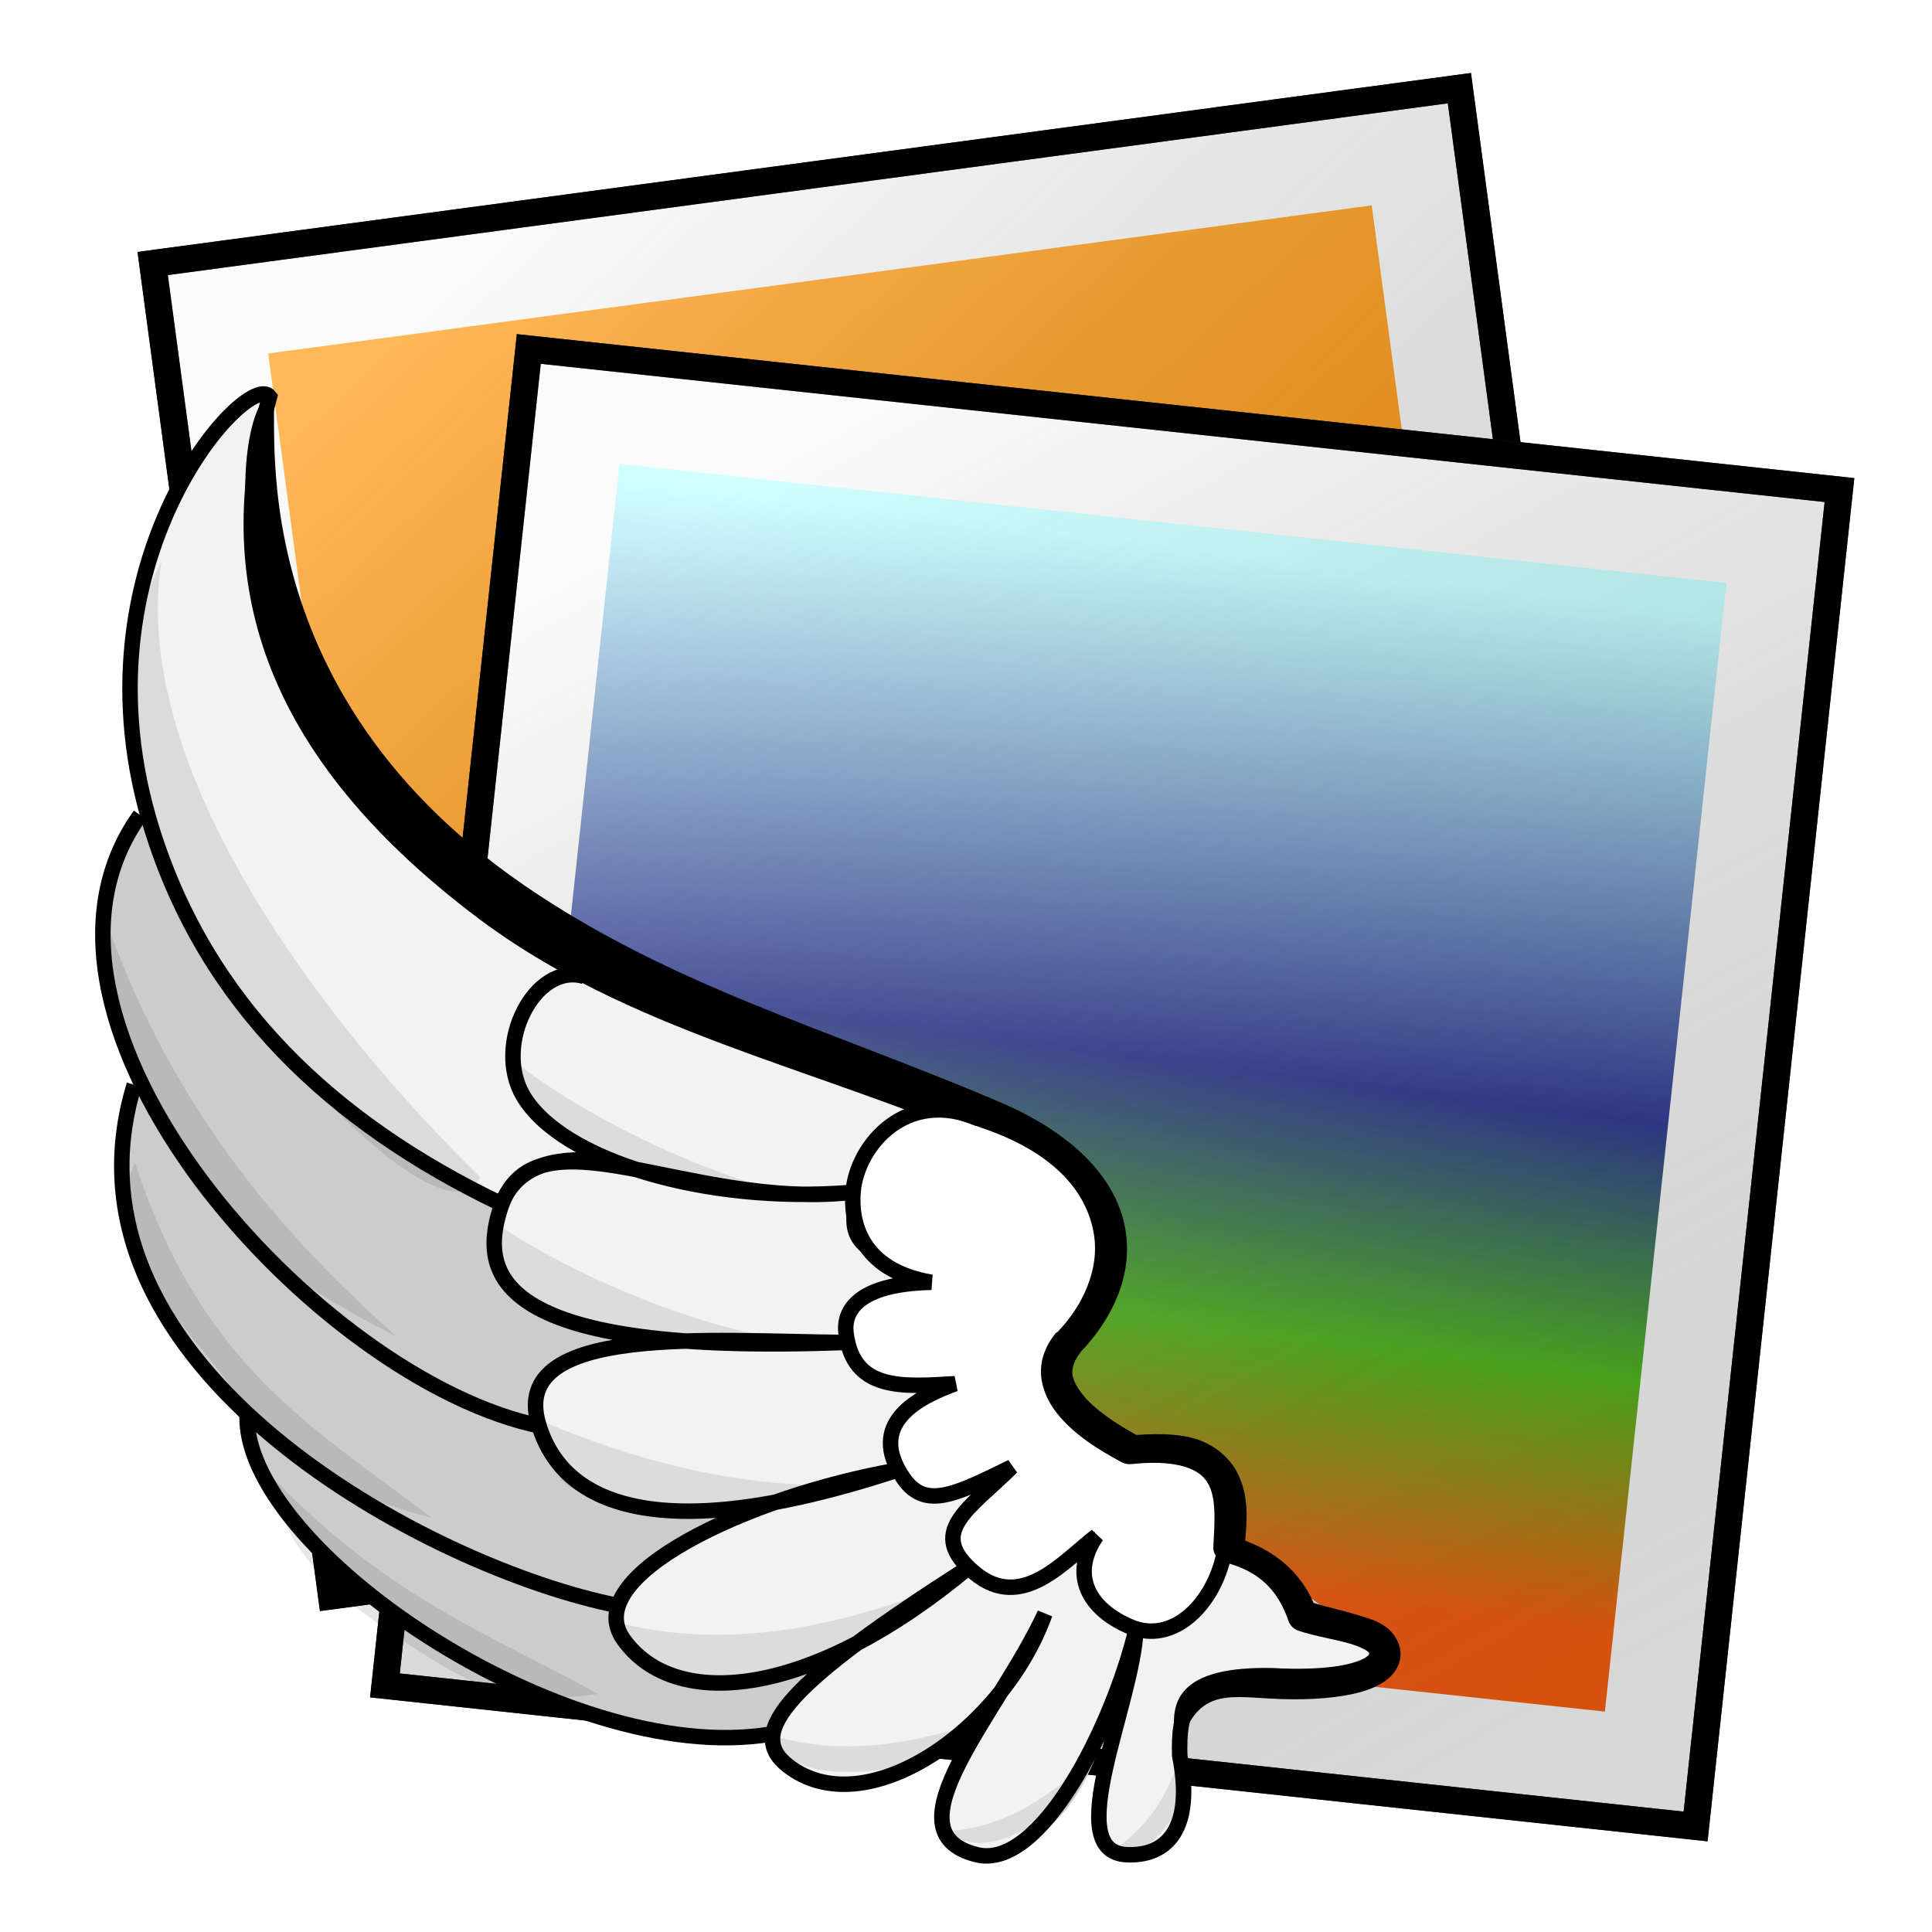 <?xml version="1.0" encoding="UTF-8" standalone="no"?>
<!-- Created with Inkscape (http://www.inkscape.org/) -->

<svg
   xmlns:osb="http://www.openswatchbook.org/uri/2009/osb"
   xmlns:dc="http://purl.org/dc/elements/1.1/"
   xmlns:cc="http://creativecommons.org/ns#"
   xmlns:rdf="http://www.w3.org/1999/02/22-rdf-syntax-ns#"
   xmlns:svg="http://www.w3.org/2000/svg"
   xmlns="http://www.w3.org/2000/svg"
   xmlns:xlink="http://www.w3.org/1999/xlink"
   xmlns:sodipodi="http://sodipodi.sourceforge.net/DTD/sodipodi-0.dtd"
   xmlns:inkscape="http://www.inkscape.org/namespaces/inkscape"
   width="512"
   height="512"
   id="svg2"
   version="1.1"
   inkscape:version="0.48.2 r9819"
   sodipodi:docname="wingphotos.svg"
   inkscape:export-filename="wingphotos32.png"
   inkscape:export-xdpi="5.625"
   inkscape:export-ydpi="5.625">
  <defs
     id="defs4">
    <linearGradient
       id="linearGradient4059">
      <stop
         style="stop-color:#f85d0f;stop-opacity:1;"
         offset="0"
         id="stop4061" />
      <stop
         id="stop4069"
         offset="0.25"
         style="stop-color:#4bb718;stop-opacity:1;" />
      <stop
         id="stop4067"
         offset="0.5"
         style="stop-color:#232e8d;stop-opacity:1;" />
      <stop
         style="stop-color:#baffff;stop-opacity:1;"
         offset="1"
         id="stop4063" />
    </linearGradient>
    <linearGradient
       id="linearGradient3196">
      <stop
         style="stop-color:#ffffff;stop-opacity:0.341;"
         offset="0"
         id="stop3198" />
      <stop
         style="stop-color:#000000;stop-opacity:0.135;"
         offset="1"
         id="stop3200" />
    </linearGradient>
    <linearGradient
       id="linearGradient3946">
      <stop
         style="stop-color:#7f5111;stop-opacity:1;"
         offset="0"
         id="stop3948" />
      <stop
         style="stop-color:#de8f1d;stop-opacity:1;"
         offset="1"
         id="stop3950" />
    </linearGradient>
    <linearGradient
       id="linearGradient3906">
      <stop
         id="stop3908"
         offset="0"
         style="stop-color:#5b3a0c;stop-opacity:1;" />
      <stop
         id="stop3910"
         offset="1"
         style="stop-color:#af7117;stop-opacity:1;" />
    </linearGradient>
    <linearGradient
       id="linearGradient3866">
      <stop
         style="stop-color:#d88b1d;stop-opacity:1;"
         offset="0"
         id="stop3868" />
      <stop
         style="stop-color:#e9ae59;stop-opacity:1;"
         offset="1"
         id="stop3870" />
    </linearGradient>
    <linearGradient
       id="linearGradient3860">
      <stop
         id="stop3862"
         offset="0"
         style="stop-color:#c37d1a;stop-opacity:1;" />
      <stop
         id="stop3864"
         offset="1"
         style="stop-color:#825411;stop-opacity:1;" />
    </linearGradient>
    <linearGradient
       id="linearGradient3784">
      <stop
         style="stop-color:#ffddb0;stop-opacity:1;"
         offset="0"
         id="stop3786" />
      <stop
         style="stop-color:#ffbb4d;stop-opacity:1;"
         offset="1"
         id="stop3788" />
    </linearGradient>
    <linearGradient
       id="linearGradient3768">
      <stop
         id="stop3991"
         offset="0"
         style="stop-color:#b6aeac;stop-opacity:0.502;" />
      <stop
         style="stop-color:#939ab9;stop-opacity:0.494;"
         offset="0.5"
         id="stop3993" />
      <stop
         style="stop-color:#97b1f1;stop-opacity:0.492;"
         offset="1"
         id="stop3772" />
    </linearGradient>
    <linearGradient
       id="linearGradient5213"
       osb:paint="solid">
      <stop
         style="stop-color:#0000ca;stop-opacity:1;"
         offset="0"
         id="stop5215" />
    </linearGradient>
    <inkscape:perspective
       sodipodi:type="inkscape:persp3d"
       inkscape:vp_x="-311.90451 : 444.24873 : 1"
       inkscape:vp_y="0 : 6119.5805 : 0"
       inkscape:vp_z="987.73517 : 447.43053 : 1"
       inkscape:persp3d-origin="418.5966 : -116.66632 : 1"
       id="perspective2985" />
    <linearGradient
       inkscape:collect="always"
       xlink:href="#linearGradient3768"
       id="linearGradient3782"
       x1="183.354"
       y1="227.875"
       x2="77.062"
       y2="52.875"
       gradientUnits="userSpaceOnUse"
       gradientTransform="matrix(1,0,0,0.949,0,11.937)" />
    <linearGradient
       inkscape:collect="always"
       xlink:href="#linearGradient3768-4"
       id="linearGradient3782-0"
       x1="183.354"
       y1="227.875"
       x2="77.062"
       y2="52.875"
       gradientUnits="userSpaceOnUse" />
    <linearGradient
       id="linearGradient3768-4">
      <stop
         style="stop-color:#875712;stop-opacity:0.758;"
         offset="0"
         id="stop3770-8" />
      <stop
         style="stop-color:#b47418;stop-opacity:0.758;"
         offset="1"
         id="stop3772-0" />
    </linearGradient>
    <linearGradient
       inkscape:collect="always"
       xlink:href="#linearGradient3784-2"
       id="linearGradient3790-4"
       x1="67.013"
       y1="23.985"
       x2="207.434"
       y2="34.923"
       gradientUnits="userSpaceOnUse" />
    <linearGradient
       id="linearGradient3784-2">
      <stop
         style="stop-color:#ffd073;stop-opacity:1;"
         offset="0"
         id="stop3786-0" />
      <stop
         style="stop-color:#ffab22;stop-opacity:1;"
         offset="1"
         id="stop3788-2" />
    </linearGradient>
    <linearGradient
       gradientTransform="matrix(1,0,0,0.857,0,196.042)"
       y2="34.923"
       x2="207.434"
       y1="23.985"
       x1="67.013"
       gradientUnits="userSpaceOnUse"
       id="linearGradient3841-4"
       xlink:href="#linearGradient3866-4"
       inkscape:collect="always" />
    <linearGradient
       id="linearGradient3866-4">
      <stop
         style="stop-color:#c37d1a;stop-opacity:1;"
         offset="0"
         id="stop3868-5" />
      <stop
         style="stop-color:#da8d1d;stop-opacity:1;"
         offset="1"
         id="stop3870-0" />
    </linearGradient>
    <linearGradient
       y2="34.923"
       x2="207.434"
       y1="23.985"
       x1="67.013"
       gradientTransform="matrix(0,1.069,-0.857,0,39.563,-38.918)"
       gradientUnits="userSpaceOnUse"
       id="linearGradient3887-9"
       xlink:href="#linearGradient3906-3"
       inkscape:collect="always" />
    <linearGradient
       id="linearGradient3906-3">
      <stop
         id="stop3908-8"
         offset="0"
         style="stop-color:#4b300a;stop-opacity:1;" />
      <stop
         id="stop3910-5"
         offset="1"
         style="stop-color:#af7117;stop-opacity:1;" />
    </linearGradient>
    <linearGradient
       inkscape:collect="always"
       xlink:href="#linearGradient3768-7"
       id="linearGradient3782-3"
       x1="183.354"
       y1="227.875"
       x2="77.062"
       y2="52.875"
       gradientUnits="userSpaceOnUse"
       gradientTransform="matrix(1,0,0,0.949,0,11.937)" />
    <linearGradient
       id="linearGradient3768-7">
      <stop
         style="stop-color:#875712;stop-opacity:0;"
         offset="0"
         id="stop3770-0" />
      <stop
         style="stop-color:#804006;stop-opacity:0.266;"
         offset="1"
         id="stop3772-2" />
    </linearGradient>
    <linearGradient
       y2="52.875"
       x2="77.062"
       y1="227.875"
       x1="183.354"
       gradientTransform="matrix(1,0,0,0.201,0,187.006)"
       gradientUnits="userSpaceOnUse"
       id="linearGradient3967"
       xlink:href="#linearGradient3768-7"
       inkscape:collect="always" />
    <filter
       inkscape:collect="always"
       id="filter4061-6"
       x="-0.103"
       width="1.206"
       y="-0.235"
       height="1.47"
       color-interpolation-filters="sRGB">
      <feGaussianBlur
         inkscape:collect="always"
         stdDeviation="1.286"
         id="feGaussianBlur4063-3" />
    </filter>
    <filter
       inkscape:collect="always"
       id="filter4057-6"
       x="-0.103"
       width="1.205"
       y="-0.12"
       height="1.24"
       color-interpolation-filters="sRGB">
      <feGaussianBlur
         inkscape:collect="always"
         stdDeviation="1.286"
         id="feGaussianBlur4059-1" />
    </filter>
    <filter
       inkscape:collect="always"
       id="filter4053-6"
       x="-0.119"
       width="1.238"
       y="-0.122"
       height="1.244"
       color-interpolation-filters="sRGB">
      <feGaussianBlur
         inkscape:collect="always"
         stdDeviation="1.286"
         id="feGaussianBlur4055-2" />
    </filter>
    <filter
       inkscape:collect="always"
       id="filter3928-3"
       color-interpolation-filters="sRGB">
      <feGaussianBlur
         inkscape:collect="always"
         stdDeviation="1.099"
         id="feGaussianBlur3930-9" />
    </filter>
    <filter
       inkscape:collect="always"
       id="filter4109-7"
       x="-0.128"
       width="1.256"
       y="-0.096"
       height="1.192"
       color-interpolation-filters="sRGB">
      <feGaussianBlur
         inkscape:collect="always"
         stdDeviation="0.85"
         id="feGaussianBlur4111-0" />
    </filter>
    <filter
       color-interpolation-filters="sRGB"
       inkscape:collect="always"
       id="filter4162-1-2"
       x="-0.243"
       width="1.486"
       y="-0.14"
       height="1.279">
      <feGaussianBlur
         inkscape:collect="always"
         stdDeviation="1.353"
         id="feGaussianBlur4164-9-0" />
    </filter>
    <filter
       color-interpolation-filters="sRGB"
       inkscape:collect="always"
       id="filter4190-7-0"
       x="-0.142"
       width="1.284"
       y="-0.104"
       height="1.208">
      <feGaussianBlur
         inkscape:collect="always"
         stdDeviation="0.722"
         id="feGaussianBlur4192-9-0" />
    </filter>
    <filter
       color-interpolation-filters="sRGB"
       inkscape:collect="always"
       id="filter4190-5-5-4"
       x="-0.142"
       width="1.284"
       y="-0.104"
       height="1.208">
      <feGaussianBlur
         inkscape:collect="always"
         stdDeviation="0.722"
         id="feGaussianBlur4192-1-4-9" />
    </filter>
    <filter
       color-interpolation-filters="sRGB"
       inkscape:collect="always"
       id="filter4190-5-1-3-0"
       x="-0.142"
       width="1.284"
       y="-0.104"
       height="1.208">
      <feGaussianBlur
         inkscape:collect="always"
         stdDeviation="0.722"
         id="feGaussianBlur4192-1-1-1-2" />
    </filter>
    <filter
       color-interpolation-filters="sRGB"
       inkscape:collect="always"
       id="filter4252-9-9"
       x="-0.127"
       width="1.254"
       y="-0.308"
       height="1.617">
      <feGaussianBlur
         inkscape:collect="always"
         stdDeviation="0.526"
         id="feGaussianBlur4254-3-7" />
    </filter>
    <filter
       inkscape:collect="always"
       id="filter4495-3"
       x="-0.155"
       width="1.311"
       y="-0.438"
       height="1.877"
       color-interpolation-filters="sRGB">
      <feGaussianBlur
         inkscape:collect="always"
         stdDeviation="0.659"
         id="feGaussianBlur4497-5" />
    </filter>
    <filter
       color-interpolation-filters="sRGB"
       inkscape:collect="always"
       id="filter4252-2-1-4-4"
       x="-0.127"
       width="1.254"
       y="-0.308"
       height="1.617">
      <feGaussianBlur
         inkscape:collect="always"
         stdDeviation="0.526"
         id="feGaussianBlur4254-7-4-2-9" />
    </filter>
    <filter
       color-interpolation-filters="sRGB"
       inkscape:collect="always"
       id="filter4252-2-3-3-7"
       x="-0.127"
       width="1.254"
       y="-0.308"
       height="1.617">
      <feGaussianBlur
         inkscape:collect="always"
         stdDeviation="0.526"
         id="feGaussianBlur4254-7-2-87-5" />
    </filter>
    <filter
       color-interpolation-filters="sRGB"
       inkscape:collect="always"
       id="filter4252-2-3-6-1-0"
       x="-0.127"
       width="1.254"
       y="-0.308"
       height="1.617">
      <feGaussianBlur
         inkscape:collect="always"
         stdDeviation="0.526"
         id="feGaussianBlur4254-7-2-8-1-0" />
    </filter>
    <filter
       color-interpolation-filters="sRGB"
       inkscape:collect="always"
       id="filter4252-2-3-7-3-0"
       x="-0.127"
       width="1.254"
       y="-0.308"
       height="1.617">
      <feGaussianBlur
         inkscape:collect="always"
         stdDeviation="0.526"
         id="feGaussianBlur4254-7-2-6-4-6" />
    </filter>
    <filter
       color-interpolation-filters="sRGB"
       inkscape:collect="always"
       id="filter4252-2-3-7-8-2-3"
       x="-0.127"
       width="1.254"
       y="-0.308"
       height="1.617">
      <feGaussianBlur
         inkscape:collect="always"
         stdDeviation="0.526"
         id="feGaussianBlur4254-7-2-6-9-3-6" />
    </filter>
    <linearGradient
       id="linearGradient3768-7-7">
      <stop
         style="stop-color:#875712;stop-opacity:0;"
         offset="0"
         id="stop3770-0-4" />
      <stop
         style="stop-color:#804006;stop-opacity:0.266;"
         offset="1"
         id="stop3772-2-0" />
    </linearGradient>
    <linearGradient
       inkscape:collect="always"
       xlink:href="#linearGradient3768-48"
       id="linearGradient3997-9"
       gradientUnits="userSpaceOnUse"
       gradientTransform="matrix(2.174,0,0,2.063,-25.139,-15.955)"
       x1="183.354"
       y1="227.875"
       x2="77.062"
       y2="52.875" />
    <linearGradient
       id="linearGradient3768-48">
      <stop
         id="stop3991-8"
         offset="0"
         style="stop-color:#b6aeac;stop-opacity:0.502;" />
      <stop
         style="stop-color:#939ab9;stop-opacity:0.494;"
         offset="0.5"
         id="stop3993-2" />
      <stop
         style="stop-color:#97b1f1;stop-opacity:0.492;"
         offset="1"
         id="stop3772-4" />
    </linearGradient>
    <linearGradient
       inkscape:collect="always"
       xlink:href="#linearGradient3784-5"
       id="linearGradient3790-5"
       x1="67.013"
       y1="23.985"
       x2="207.434"
       y2="34.923"
       gradientUnits="userSpaceOnUse"
       gradientTransform="matrix(2.184,0,0,3.731,-26.363,-87.117)" />
    <linearGradient
       id="linearGradient3784-5">
      <stop
         style="stop-color:#ffddb0;stop-opacity:1;"
         offset="0"
         id="stop3786-1" />
      <stop
         style="stop-color:#ffbb4d;stop-opacity:1;"
         offset="1"
         id="stop3788-7" />
    </linearGradient>
    <linearGradient
       gradientTransform="matrix(1.534,0,0,1.655,58.379,-51.334)"
       y2="52.875"
       x2="77.062"
       y1="227.875"
       x1="183.354"
       gradientUnits="userSpaceOnUse"
       id="linearGradient3807-1"
       xlink:href="#linearGradient3860-1"
       inkscape:collect="always" />
    <linearGradient
       id="linearGradient3860-1">
      <stop
         id="stop3862-5"
         offset="0"
         style="stop-color:#c37d1a;stop-opacity:1;" />
      <stop
         id="stop3864-2"
         offset="1"
         style="stop-color:#825411;stop-opacity:1;" />
    </linearGradient>
    <linearGradient
       gradientTransform="matrix(2.174,0,0,1.864,-25.139,384.353)"
       y2="34.923"
       x2="207.434"
       y1="23.985"
       x1="67.013"
       gradientUnits="userSpaceOnUse"
       id="linearGradient3841-7"
       xlink:href="#linearGradient3866-6"
       inkscape:collect="always" />
    <linearGradient
       id="linearGradient3866-6">
      <stop
         style="stop-color:#d88b1d;stop-opacity:1;"
         offset="0"
         id="stop3868-1" />
      <stop
         style="stop-color:#e9ae59;stop-opacity:1;"
         offset="1"
         id="stop3870-4" />
    </linearGradient>
    <linearGradient
       y2="34.923"
       x2="207.434"
       y1="23.985"
       x1="67.013"
       gradientTransform="matrix(0,2.325,-1.864,0,60.884,-126.532)"
       gradientUnits="userSpaceOnUse"
       id="linearGradient3887-2"
       xlink:href="#linearGradient3906-32"
       inkscape:collect="always" />
    <linearGradient
       id="linearGradient3906-32">
      <stop
         id="stop3908-2"
         offset="0"
         style="stop-color:#5b3a0c;stop-opacity:1;" />
      <stop
         id="stop3910-1"
         offset="1"
         style="stop-color:#af7117;stop-opacity:1;" />
    </linearGradient>
    <linearGradient
       y2="34.923"
       x2="207.434"
       y1="23.985"
       x1="67.013"
       gradientTransform="matrix(0,2.325,1.864,0,448.226,-382.532)"
       gradientUnits="userSpaceOnUse"
       id="linearGradient3927-6"
       xlink:href="#linearGradient3946-8"
       inkscape:collect="always" />
    <linearGradient
       id="linearGradient3946-8">
      <stop
         style="stop-color:#7f5111;stop-opacity:1;"
         offset="0"
         id="stop3948-5" />
      <stop
         style="stop-color:#de8f1d;stop-opacity:1;"
         offset="1"
         id="stop3950-7" />
    </linearGradient>
    <linearGradient
       y2="34.923"
       x2="207.434"
       y1="23.985"
       x1="67.013"
       gradientTransform="matrix(0,2.325,1.864,0,448.226,-126.532)"
       gradientUnits="userSpaceOnUse"
       id="linearGradient3201"
       xlink:href="#linearGradient3946-8"
       inkscape:collect="always" />
    <linearGradient
       inkscape:collect="always"
       xlink:href="#linearGradient3196"
       id="linearGradient3202"
       x1="148.75"
       y1="-189"
       x2="418.75"
       y2="194.75"
       gradientUnits="userSpaceOnUse"
       gradientTransform="matrix(0.853,0,0,0.853,18.994,-2.835)" />
    <linearGradient
       inkscape:collect="always"
       xlink:href="#linearGradient3196-1"
       id="linearGradient3202-4"
       x1="148.75"
       y1="-189"
       x2="418.75"
       y2="194.75"
       gradientUnits="userSpaceOnUse" />
    <linearGradient
       id="linearGradient3196-1">
      <stop
         style="stop-color:#ffffff;stop-opacity:0.341;"
         offset="0"
         id="stop3198-6" />
      <stop
         style="stop-color:#000000;stop-opacity:0.135;"
         offset="1"
         id="stop3200-1" />
    </linearGradient>
    <filter
       inkscape:collect="always"
       id="filter4010"
       x="-0.102"
       width="1.205"
       y="-0.1"
       height="1.201">
      <feGaussianBlur
         inkscape:collect="always"
         stdDeviation="17.488"
         id="feGaussianBlur4012" />
    </filter>
    <linearGradient
       inkscape:collect="always"
       xlink:href="#linearGradient3196-8"
       id="linearGradient3202-3"
       x1="148.75"
       y1="-189"
       x2="418.75"
       y2="194.75"
       gradientUnits="userSpaceOnUse"
       gradientTransform="matrix(0.853,0,0,0.853,75.982,-1.31)" />
    <linearGradient
       id="linearGradient3196-8">
      <stop
         style="stop-color:#ffffff;stop-opacity:0.341;"
         offset="0"
         id="stop3198-5" />
      <stop
         style="stop-color:#000000;stop-opacity:0.135;"
         offset="1"
         id="stop3200-8" />
    </linearGradient>
    <filter
       color-interpolation-filters="sRGB"
       inkscape:collect="always"
       id="filter4010-9"
       x="-0.102"
       width="1.205"
       y="-0.1"
       height="1.201">
      <feGaussianBlur
         inkscape:collect="always"
         stdDeviation="17.488"
         id="feGaussianBlur4012-6" />
    </filter>
    <linearGradient
       inkscape:collect="always"
       xlink:href="#linearGradient4059"
       id="linearGradient4065"
       x1="401.708"
       y1="129.316"
       x2="407.536"
       y2="-141.378"
       gradientUnits="userSpaceOnUse" />
    <linearGradient
       inkscape:collect="always"
       xlink:href="#linearGradient3196-8-5"
       id="linearGradient3202-3-3"
       x1="148.75"
       y1="-189"
       x2="418.75"
       y2="194.75"
       gradientUnits="userSpaceOnUse"
       gradientTransform="matrix(0.853,0,0,0.853,106.937,250.108)" />
    <linearGradient
       id="linearGradient3196-8-5">
      <stop
         style="stop-color:#ffffff;stop-opacity:0.341;"
         offset="0"
         id="stop3198-5-9" />
      <stop
         style="stop-color:#000000;stop-opacity:0.135;"
         offset="1"
         id="stop3200-8-0" />
    </linearGradient>
    <linearGradient
       gradientTransform="translate(30.954,251.418)"
       inkscape:collect="always"
       xlink:href="#linearGradient4059-3"
       id="linearGradient4065-1"
       x1="400.693"
       y1="36.974"
       x2="407.536"
       y2="-141.378"
       gradientUnits="userSpaceOnUse" />
    <linearGradient
       id="linearGradient4059-3">
      <stop
         style="stop-color:#f85d0f;stop-opacity:1;"
         offset="0"
         id="stop4061-6" />
      <stop
         id="stop4069-9"
         offset="0.25"
         style="stop-color:#4bb718;stop-opacity:1;" />
      <stop
         id="stop4067-0"
         offset="0.5"
         style="stop-color:#232e8d;stop-opacity:1;" />
      <stop
         style="stop-color:#baffff;stop-opacity:1;"
         offset="1"
         id="stop4063-4" />
    </linearGradient>
    <filter
       color-interpolation-filters="sRGB"
       inkscape:collect="always"
       id="filter4010-9-0"
       x="-0.102"
       width="1.205"
       y="-0.1"
       height="1.201">
      <feGaussianBlur
         inkscape:collect="always"
         stdDeviation="17.488"
         id="feGaussianBlur4012-6-2" />
    </filter>
    <linearGradient
       inkscape:collect="always"
       xlink:href="#linearGradient3196-19"
       id="linearGradient3202-44"
       x1="148.75"
       y1="-189"
       x2="418.75"
       y2="194.75"
       gradientUnits="userSpaceOnUse"
       gradientTransform="matrix(0.853,0,0,0.853,-10.755,248.729)" />
    <linearGradient
       id="linearGradient3196-19">
      <stop
         style="stop-color:#ffffff;stop-opacity:0.341;"
         offset="0"
         id="stop3198-0" />
      <stop
         style="stop-color:#000000;stop-opacity:0.135;"
         offset="1"
         id="stop3200-2" />
    </linearGradient>
    <filter
       color-interpolation-filters="sRGB"
       inkscape:collect="always"
       id="filter4010-1"
       x="-0.102"
       width="1.205"
       y="-0.1"
       height="1.201">
      <feGaussianBlur
         inkscape:collect="always"
         stdDeviation="17.488"
         id="feGaussianBlur4012-5" />
    </filter>
    <filter
       color-interpolation-filters="sRGB"
       inkscape:collect="always"
       id="filter3964-9-3"
       x="-0.202"
       width="1.404"
       y="-0.167"
       height="1.334">
      <feGaussianBlur
         inkscape:collect="always"
         stdDeviation="11.603"
         id="feGaussianBlur3966-4-6" />
    </filter>
    <filter
       color-interpolation-filters="sRGB"
       inkscape:collect="always"
       id="filter3964-6"
       x="-0.202"
       width="1.404"
       y="-0.167"
       height="1.334">
      <feGaussianBlur
         inkscape:collect="always"
         stdDeviation="11.603"
         id="feGaussianBlur3966-5" />
    </filter>
    <filter
       color-interpolation-filters="sRGB"
       inkscape:collect="always"
       id="filter3950-4"
       x="-0.157"
       width="1.314"
       y="-0.146"
       height="1.292">
      <feGaussianBlur
         inkscape:collect="always"
         stdDeviation="15.513"
         id="feGaussianBlur3952-2" />
    </filter>
  </defs>
  <sodipodi:namedview
     id="base"
     pagecolor="#ffffff"
     bordercolor="#666666"
     borderopacity="1.0"
     inkscape:pageopacity="0.0"
     inkscape:pageshadow="2"
     inkscape:zoom="0.56568543"
     inkscape:cx="-210.63237"
     inkscape:cy="185.19818"
     inkscape:document-units="px"
     inkscape:current-layer="layer4"
     showgrid="false"
     inkscape:window-width="1920"
     inkscape:window-height="1028"
     inkscape:window-x="-8"
     inkscape:window-y="-8"
     inkscape:window-maximized="1"
     showguides="true"
     inkscape:guide-bbox="true"
     inkscape:snap-global="false" />
  <g
     inkscape:groupmode="layer"
     id="layer2"
     inkscape:label="cube"
     transform="translate(0,256)"
     style="display:inline"
     sodipodi:insensitive="true">
    <rect
       style="fill:#000000;fill-opacity:1;stroke:none;display:inline;filter:url(#filter4010)"
       id="rect2996-4-2"
       width="409.606"
       height="417.656"
       x="53.779"
       y="-206.672"
       transform="matrix(0.846,-0.113,0.113,0.846,18.449,-5.335)" />
    <rect
       style="fill:#f9f9f9;fill-opacity:1;stroke:#402900;stroke-width:7.147;stroke-linecap:round;stroke-linejoin:miter;stroke-miterlimit:4;stroke-opacity:1;stroke-dasharray:none"
       id="rect2996"
       width="349.437"
       height="356.304"
       x="64.873"
       y="-179.148"
       transform="matrix(0.991,-0.133,0.133,0.991,0,0)" />
    <rect
       style="fill:#ff9301;fill-opacity:1;stroke:none;display:inline"
       id="rect2996-5"
       width="295.097"
       height="300.896"
       x="92.044"
       y="-151.444"
       transform="matrix(0.991,-0.133,0.133,0.991,0,0)" />
    <rect
       style="fill:url(#linearGradient3202);fill-opacity:1;stroke:#000000;stroke-width:7.147;stroke-linecap:round;stroke-linejoin:miter;stroke-miterlimit:4;stroke-opacity:1;stroke-dasharray:none;display:inline"
       id="rect2996-4"
       width="349.437"
       height="356.304"
       x="64.873"
       y="-179.148"
       transform="matrix(0.991,-0.133,0.133,0.991,0,0)" />
    <rect
       style="fill:#000000;fill-opacity:1;stroke:none;display:inline;filter:url(#filter4010-9)"
       id="rect2996-4-2-0"
       width="409.606"
       height="417.656"
       x="53.779"
       y="-206.672"
       transform="matrix(0.848,0.091,-0.091,0.848,75.689,6.801)" />
    <rect
       style="fill:#f9f9f9;fill-opacity:1;stroke:#402900;stroke-width:7.147;stroke-linecap:round;stroke-linejoin:miter;stroke-miterlimit:4;stroke-opacity:1;stroke-dasharray:none;display:inline"
       id="rect2996-42"
       width="349.437"
       height="356.304"
       x="121.862"
       y="-177.623"
       transform="matrix(0.994,0.107,-0.107,0.994,0,0)" />
    <rect
       style="fill:url(#linearGradient4065);fill-opacity:1;stroke:none;display:inline"
       id="rect2996-5-3"
       width="295.097"
       height="300.896"
       x="149.032"
       y="-149.919"
       transform="matrix(0.994,0.107,-0.107,0.994,0,0)" />
    <rect
       style="fill:url(#linearGradient3202-3);fill-opacity:1;stroke:#000000;stroke-width:7.147;stroke-linecap:round;stroke-linejoin:miter;stroke-miterlimit:4;stroke-opacity:1;stroke-dasharray:none;display:inline"
       id="rect2996-4-3"
       width="349.437"
       height="356.304"
       x="121.862"
       y="-177.623"
       transform="matrix(0.994,0.107,-0.107,0.994,0,0)" />
  </g>
  <g
     inkscape:groupmode="layer"
     id="layer3"
     inkscape:label="wing"
     style="display:inline"
     sodipodi:insensitive="true">
    <path
       style="fill:#000000;stroke:none;display:inline;filter:url(#filter4061-6)"
       d="m 12.084,44.003 c -0.344,5.522 13.181,14.249 21.709,12.834 l 8.192,-4.504 -5.922,-4.508 -6.364,-3.977 -17.413,0.53"
       id="path3823-9"
       inkscape:connector-curvature="0"
       sodipodi:nodetypes="cc"
       transform="matrix(6.412,0,0,6.412,-12.529,95.129)" />
    <path
       style="fill:#000000;stroke:none;display:inline;filter:url(#filter4057-6)"
       d="M 27.506,51.524 C 19.848,50.025 3.931,41.691 7.503,30.001 l 11.501,-4.185 12.728,9.988 5.303,12.993 z"
       id="path3825-4"
       inkscape:connector-curvature="0"
       sodipodi:nodetypes="cc"
       transform="matrix(6.412,0,0,6.412,-12.529,95.129)" />
    <path
       style="fill:#000000;stroke:none;display:inline;filter:url(#filter4053-6)"
       d="M 7.747,18.851 C 1.633,27.328 15.067,42.256 24.344,44.116 L 32.173,40.312 21.744,28.114 z"
       id="path3827-8"
       inkscape:connector-curvature="0"
       sodipodi:nodetypes="cc"
       transform="matrix(6.412,0,0,6.412,-12.529,95.129)" />
    <path
       style="fill:#cccccc;stroke:none;display:inline"
       d="m 70.215,104.241 c -12.737,86.234 57.089,144.948 180.224,185.891 39.074,16.073 49.993,37.691 34.005,64.609 -3.883,9.549 -11.812,19.435 19.269,26.07 l 23.803,28.337 40.805,29.471 -53.274,13.602 c 0.359,28 -4.232,38.322 -11.335,39.672 -26.273,5 -5.961,-34.923 -5.667,-55.541 -5.488,31.176 -15.015,54.986 -38.538,53.274 -24.164,-3.726 3.43,-35.43 15.869,-58.941 -20.025,38.074 -40.05,44.082 -60.075,39.672 -7.003,-2.564 -12.613,-5.685 -9.068,-12.468 -38.192,7.266 -66.882,-8.929 -84.993,-18.374 C 79.173,417.578 65.966,387.755 65.398,375.993 47.446,348.641 22.456,326.314 35.077,286.732 c -3.176,-25.302 -16.122,-54.002 3.4,-71.409 -4.103,-32.592 -3.344,-52.581 -0.009,-65.891 6.455,-25.764 18.554,-41.332 31.747,-45.19 z"
       id="path3854"
       inkscape:connector-curvature="0"
       sodipodi:nodetypes="cccccccccccccscccsc" />
    <path
       style="fill:none;stroke:#000000;stroke-width:4.098;stroke-linecap:butt;stroke-linejoin:miter;stroke-miterlimit:4;stroke-opacity:1;stroke-dasharray:none;display:inline"
       d="M 204.149,459.563 C 149.472,468.635 63.316,409.846 65.522,374.438"
       id="path3823"
       inkscape:connector-curvature="0"
       sodipodi:nodetypes="cc" />
    <path
       style="fill:none;stroke:#000000;stroke-width:4.098;stroke-linecap:butt;stroke-linejoin:miter;stroke-miterlimit:4;stroke-opacity:1;stroke-dasharray:none;display:inline"
       d="M 163.84,425.5 C 114.738,415.885 12.676,362.447 35.577,287.497"
       id="path3825"
       inkscape:connector-curvature="0"
       sodipodi:nodetypes="cc" />
    <path
       style="fill:none;stroke:#000000;stroke-width:4.098;stroke-linecap:butt;stroke-linejoin:miter;stroke-miterlimit:4;stroke-opacity:1;stroke-dasharray:none;display:inline"
       d="M 37.142,216.003 C -2.059,270.355 84.078,366.075 143.561,377.997"
       id="path3827"
       inkscape:connector-curvature="0"
       sodipodi:nodetypes="cc" />
    <path
       style="fill:#000000;stroke:none;display:inline;filter:url(#filter3928-3)"
       d="m 26.098,25.519 c -2.031,-0.601 -3.774,2.805 -2.522,4.932 1.583,2.689 7.552,4.469 13.509,3.999 -6.759,0.709 -13.106,-3.695 -14.472,0.724 -0.846,2.739 -0.081,6.012 14.22,5.473 -5.475,-0.044 -13.804,-0.789 -12.634,3.331 0.611,2.152 3.039,5.807 14.807,1.955 -6.194,1.094 -13.135,4.393 -11.281,6.989 2.157,3.02 7.844,2.368 14.235,-2.957 -7.376,4.721 -9.236,6.779 -7.442,8.175 3.193,2.485 8.914,-1.465 10.622,-6.28 -1.906,4.118 -6.617,9.017 -2.823,9.957 2.646,0.656 5.524,-4.889 6.495,-8.879 -0.14,3.068 -3.018,8.745 -0.302,8.879 1.693,0.083 2.792,-1.101 2.201,-4.097 -0.046,-1.766 0.163,-3.191 3.789,-2.976 2.348,0.139 4.706,-0.172 4.692,-1.253 -0.012,-0.959 -2.078,-1.094 -3.356,-1.525 -0.52,-1.516 -1.57,-2.433 -3.083,-2.828 -0.375,-2.21 -1.493,-3.32 -4.106,-4.072 -2.777,-0.8 -4.382,-2.505 -2.524,-4.419 2.296,-2.365 2.825,-5.977 -3.586,-8.706 C 35.555,28.971 27.956,27.397 21.952,22.891 12.406,15.727 11.209,8.432 13.093,1.556 12.223,0.405 4.77,8.393 8.245,19.476 10.493,26.644 15.623,31.536 22.678,34.923 23.363,33.306 24.874,33.016 26.562,33.125"
       id="path3817-0"
       inkscape:connector-curvature="0"
       sodipodi:nodetypes="cscscscccscscscscscscsccscc"
       transform="matrix(6.412,0,0,6.412,-12.529,95.129)" />
    <path
       style="fill:#f2f2f2;stroke:#000000;stroke-width:4.098;stroke-linecap:butt;stroke-linejoin:miter;stroke-miterlimit:4;stroke-opacity:1;stroke-dasharray:none;display:inline"
       d="m 154.807,258.758 c -13.026,-3.856 -24.199,17.983 -16.169,31.626 10.148,17.241 48.425,28.656 86.62,25.644 -43.336,4.545 -84.038,-23.692 -92.791,4.642 -5.425,17.559 -0.518,38.55 91.18,35.095 -35.104,-0.283 -88.513,-5.06 -81.011,21.359 3.919,13.801 19.486,37.237 94.941,12.538 -39.714,7.015 -84.219,28.167 -72.33,44.815 13.83,19.365 50.293,15.183 91.273,-18.959 -47.297,30.273 -59.22,43.466 -47.72,52.415 20.473,15.932 57.156,-9.394 68.111,-40.269 -12.22,26.402 -42.428,57.819 -18.103,63.845 16.969,4.203 35.988,-33.902 42.215,-59.483 -0.896,19.675 -19.918,58.623 -2.5,59.481 10.857,0.535 17.9,-7.059 14.112,-26.272 -0.298,-11.321 1.044,-20.46 24.294,-19.084 15.055,0.891 30.173,-1.106 30.086,-8.036 -0.078,-6.148 -13.322,-7.014 -21.516,-9.778 -3.334,-9.72 -10.068,-15.599 -19.767,-18.13 -2.404,-14.171 -9.573,-21.287 -26.327,-26.112 -17.804,-5.127 -28.096,-16.062 -16.185,-28.333 C 297.941,340.595 301.331,317.435 260.223,299.942 215.449,280.889 166.723,270.798 128.228,241.907 67.017,195.968 59.342,149.193 71.422,105.106 65.843,97.727 18.055,148.944 40.34,220.01 c 14.412,45.958 47.307,77.324 92.541,99.043 4.392,-10.369 14.079,-12.23 24.907,-11.528"
       id="path3817"
       inkscape:connector-curvature="0"
       sodipodi:nodetypes="cscscscccscscscscscscsccscc" />
    <path
       style="fill:#000000;stroke:none;display:inline;filter:url(#filter4109-7)"
       d="M 46.875,34.25 C 42.947,33.367 44.07,31.542 42.594,31.312 38.881,30.847 37.753,32.752 37,35 c -0.499,2.286 1.841,2.414 3.25,3.25 -4.322,0.437 -3.167,1.685 -3.25,2.75 0.598,1.533 2.336,1.569 4.25,1.375 -1.625,0.854 -3.298,1.684 -2,4 1.623,0.933 2.995,0.188 4.375,-0.5 -2.17,1.603 -2.988,3.063 -1.25,4.25 2.246,1.378 3.475,-0.126 4.75,-1.5 -0.276,1.522 -0.546,3.042 1.375,3.75 2.786,0.669 3.632,-1.223 4.375,-3.25 L 51.75,45.75 47.625,44.375 45.375,42 47.75,37.625 z"
       id="path4084-8"
       inkscape:connector-curvature="0"
       sodipodi:nodetypes="ccccccccccccccccc"
       transform="matrix(6.412,0,0,6.412,-12.529,95.129)" />
    <path
       style="fill:#ffffff;stroke:#000000;stroke-width:0.641;stroke-linecap:butt;stroke-linejoin:miter;stroke-miterlimit:4;stroke-opacity:1;stroke-dasharray:none;display:inline"
       d="m 288.031,314.738 c -15.921,-14.309 -17.083,-18.203 -27.451,-18.835 -23.809,-2.984 -29.62,5.972 -34.45,20.385 -3.199,14.657 10.388,18.738 19.422,24.098 -27.714,2.801 -20.309,10.805 -20.839,17.633 3.832,9.831 14.979,10.062 27.251,8.816 -10.42,5.476 -21.148,10.799 -12.824,25.648 10.408,5.98 19.203,1.208 28.052,-3.206 -13.914,10.28 -19.159,19.637 -8.015,27.251 14.402,8.836 22.283,-0.807 30.457,-9.618 -1.768,9.758 -3.5,19.503 8.816,24.045 17.865,4.292 23.287,-7.84 28.052,-20.839 l -7.213,-21.64 -26.449,-8.816 -14.427,-15.228 15.228,-28.052 z"
       id="path4084"
       inkscape:connector-curvature="0"
       sodipodi:nodetypes="ccccccccccccccccc" />
    <path
       style="fill:none;stroke:#000000;stroke-width:4.098;stroke-linecap:butt;stroke-linejoin:miter;stroke-miterlimit:4;stroke-opacity:1;stroke-dasharray:none;display:inline"
       d="m 324.395,411.69 c -2.762,13.516 -13.551,24.176 -24.792,19.45 -11.276,-4.741 -16.02,-13.879 -9.027,-24.104 -8.405,6.408 -19.73,20.302 -32.324,9.794 -12.963,-10.816 -1.374,-16.905 9.851,-28.056 -14.479,7.055 -22.805,11.53 -28.657,3.014 -10.073,-14.655 4.181,-21.637 13.643,-25.083 -13.986,0.827 -26.858,1.928 -28.866,-13.24 -0.789,-5.96 2.895,-13.214 22.588,-13.639 -19.263,-3.269 -21.395,-16.606 -20.724,-24.102 1.101,-12.303 14.162,-27.515 33.318,-19.222"
       id="path3819"
       inkscape:connector-curvature="0"
       sodipodi:nodetypes="cscscscscsc" />
    <path
       style="font-size:medium;font-style:normal;font-variant:normal;font-weight:normal;font-stretch:normal;text-indent:0;text-align:start;text-decoration:none;line-height:normal;letter-spacing:normal;word-spacing:normal;text-transform:none;direction:ltr;block-progression:tb;writing-mode:lr-tb;text-anchor:start;baseline-shift:baseline;color:#000000;fill:#000000;fill-opacity:1;stroke:none;stroke-width:1;marker:none;visibility:visible;display:inline;overflow:visible;enable-background:accumulate;font-family:Sans;-inkscape-font-specification:Sans"
       d="m 131.695,245.514 c 38.676,26.795 81.46,36.591 129.715,53.819 20.233,7.223 26.995,18.428 28.496,27.827 1.501,9.399 -3.062,19.05 -9.77,25.96 -0.086,0.017 -0.171,0.035 -0.256,0.056 -2.911,3.493 -4.229,7.4 -3.995,11.12 0.234,3.72 1.885,7.244 4.125,10.111 4.481,5.733 11.291,9.93 17.292,13.119 0.77,0.402 1.675,0.568 2.546,0.467 7.184,-0.771 12.087,-0.117 15.111,1.046 3.023,1.163 4.457,2.622 5.483,4.691 2.051,4.137 1.33,11.038 1.095,16.409 -0.026,1.763 1.334,3.467 3.133,3.925 8.567,2.236 13.837,6.866 16.809,15.53 0.384,1.139 1.337,2.095 2.515,2.523 4.643,1.566 10.203,2.371 14.116,3.569 1.956,0.599 3.528,1.372 4.248,1.887 0.72,0.516 0.434,0.492 0.437,0.673 0.008,0.356 0.073,0.312 -0.844,0.953 -0.917,0.641 -2.71,1.354 -5.198,1.907 -4.976,1.104 -12.236,1.364 -19.48,0.935 -24.472,-0.514 -28.754,8.388 -24.94,21.641 4.519,-16.027 12.52,-14.159 24.245,-13.548 7.811,0.462 15.777,0.151 22.102,-1.253 3.162,-0.702 5.983,-1.71 8.347,-3.364 2.364,-1.654 4.169,-4.198 4.13,-7.308 -0.036,-2.893 -1.873,-5.62 -3.915,-7.083 -2.042,-1.462 -4.269,-2.165 -6.658,-2.896 -4.38,-1.341 -8.943,-2.358 -12.458,-3.42 -3.544,-8.134 -9.986,-13.462 -18.134,-16.52 0.357,-4.745 1.213,-11.337 -1.969,-17.755 -1.794,-3.618 -5.172,-6.958 -10.016,-8.821 -4.294,-1.651 -10.037,-1.92 -16.828,-1.438 -5.331,-2.886 -11.214,-6.806 -14.264,-10.708 -1.573,-2.013 -2.617,-3.83 -2.725,-5.551 -0.102,-1.626 0.483,-3.495 2.126,-5.588 0.082,-0.084 0.114,-0.214 0.196,-0.299 7.889,-8.242 13.75,-19.671 11.775,-32.034 -1.213,-7.597 -5.461,-15.218 -13.413,-22.07 -5.122,-4.414 -11.782,-8.509 -20.159,-12.073 C 219.375,272.658 177.727,261.253 138.964,234.64 58.56,179.436 75.578,103.602 71.992,104.469 61.513,105.926 51.473,189.937 131.695,245.514 z"
       id="path3817-4"
       inkscape:connector-curvature="0"
       sodipodi:nodetypes="cssccssccssccccsccscccccscssccsscssccsscscsc" />
    <path
       style="opacity:0.31;fill:#000000;stroke:none;display:inline;filter:url(#filter4162-1-2)"
       d="M 21.799,33.811 C 16.005,28.181 7.237,17.302 8.625,8.375 c -2.648,5.095 -0.421,12.563 2.222,16.601 3.193,4.878 9.702,11.464 10.952,8.835 z"
       id="path4131"
       inkscape:connector-curvature="0"
       sodipodi:nodetypes="ccsc"
       transform="matrix(6.412,0,0,6.412,-12.529,95.129)" />
    <path
       style="opacity:0.31;fill:#000000;stroke:none;display:inline;filter:url(#filter4190-7-0)"
       d="M 18.336,40.398 C 13.984,36.516 9.126,31.303 6.229,22.928 c -0.616,3.937 1.514,7.921 3.542,10.93 1.275,1.893 3.713,4.101 8.565,6.54 z"
       id="path4131-5"
       inkscape:connector-curvature="0"
       sodipodi:nodetypes="ccsc"
       transform="matrix(6.412,0,0,6.412,-12.529,95.129)" />
    <path
       style="opacity:0.31;fill:#000000;stroke:none;display:inline;filter:url(#filter4190-5-5-4)"
       d="M 19.478,47.712 C 14.893,43.67 10.425,40.841 8.263,32.221 c -1.676,3.054 1.012,6.069 3.039,9.078 1.275,1.893 2.883,4.682 8.176,6.414 z"
       id="path4131-5-7"
       inkscape:connector-curvature="0"
       sodipodi:nodetypes="ccsc"
       transform="matrix(6.397,-0.444,0.444,6.397,-31.39,105.673)" />
    <path
       style="opacity:0.31;fill:#000000;stroke:none;display:inline;filter:url(#filter4190-5-1-3-0)"
       d="m 18.889,48.428 c -3.925,-5.188 -8.173,-9.41 -11.076,-17.39 -1.676,3.054 0.896,7.744 2.923,10.754 1.275,1.893 2.86,4.905 8.153,6.637 z"
       id="path4131-5-7-5"
       inkscape:connector-curvature="0"
       sodipodi:nodetypes="ccsc"
       transform="matrix(4.14,-2.375,2.285,4.766,-30.371,262.93)" />
    <path
       style="opacity:0.3;fill:#000000;stroke:none;display:inline;filter:url(#filter4252-9-9)"
       d="m 23.19,29.013 c 3.041,2.423 8.27,4.85 11.585,5.495 -2.015,0.346 -5.522,-0.572 -6.948,-1.051 -4.21,-1.414 -4.421,-3.612 -4.637,-4.443 z"
       id="path4242"
       inkscape:connector-curvature="0"
       sodipodi:nodetypes="ccsc"
       transform="matrix(6.412,0,0,6.412,-12.529,95.129)" />
    <path
       style="opacity:0.3;fill:#000000;stroke:none;display:inline;filter:url(#filter4495-3)"
       d="m 23.843,34.62 c 3.041,2.423 8.215,4.911 11.529,5.555 -2.015,0.346 -6.515,-0.337 -7.898,-0.928 -4.012,-1.714 -3.531,-2.687 -3.631,-4.627 z"
       id="path4242-6"
       inkscape:connector-curvature="0"
       sodipodi:nodetypes="ccsc"
       transform="matrix(6.399,-0.41,0.41,6.399,-35.769,112.109)" />
    <path
       style="opacity:0.3;fill:#000000;stroke:none;display:inline;filter:url(#filter4252-2-1-4-4)"
       d="m 23.494,35.715 c 3.79,2.074 7.208,3.276 10.523,3.92 -2.015,0.346 -5.621,0.09 -7.047,-0.389 C 22.76,37.831 24.479,37.789 23.494,35.715 z"
       id="path4242-6-2"
       inkscape:connector-curvature="0"
       sodipodi:nodetypes="ccsc"
       transform="matrix(6.361,-1.27,1.353,7.909,-55.859,123.266)" />
    <path
       style="opacity:0.3;fill:#000000;stroke:none;display:inline;filter:url(#filter4252-2-3-3-7)"
       d="m 23.935,35.966 c 6.29,3.022 13.558,3.051 17.899,2.932 -8.188,2.08 -12.193,1.099 -13.619,0.62 -4.21,-1.414 -4.064,-2.721 -4.28,-3.552 z"
       id="path4242-6-21"
       inkscape:connector-curvature="0"
       sodipodi:nodetypes="ccsc"
       transform="matrix(4.574,-1.635,1.953,6.198,-14.864,246.514)" />
    <path
       style="opacity:0.3;fill:#000000;stroke:none;display:inline;filter:url(#filter4252-2-3-6-1-0)"
       d="m 23.935,35.966 c 3.041,2.423 6.621,3.29 9.936,3.934 -2.015,0.346 -4.23,0.096 -5.655,-0.383 -4.21,-1.414 -4.064,-2.721 -4.28,-3.552 z"
       id="path4242-6-21-5"
       inkscape:connector-curvature="0"
       sodipodi:nodetypes="ccsc"
       transform="matrix(4.168,-2.493,3.122,5.7,-8.734,314.249)" />
    <path
       style="opacity:0.3;fill:#000000;stroke:none;display:inline;filter:url(#filter4252-2-3-7-3-0)"
       d="m 23.935,35.966 c 3.041,2.423 6.621,3.29 9.936,3.934 -2.015,0.346 -4.23,0.096 -5.655,-0.383 -4.21,-1.414 -4.064,-2.721 -4.28,-3.552 z"
       id="path4242-6-21-1"
       inkscape:connector-curvature="0"
       sodipodi:nodetypes="ccsc"
       transform="matrix(1.887,-2.755,3.949,3.022,63.347,442.626)" />
    <path
       style="opacity:0.3;fill:#000000;stroke:none;display:inline;filter:url(#filter4252-2-3-7-8-2-3)"
       d="m 23.935,35.966 c 3.041,2.423 6.621,3.29 9.936,3.934 -2.015,0.346 -4.23,0.096 -5.655,-0.383 -4.21,-1.414 -4.064,-2.721 -4.28,-3.552 z"
       id="path4242-6-21-1-2"
       inkscape:connector-curvature="0"
       sodipodi:nodetypes="ccsc"
       transform="matrix(-0.026,-2.744,5.231,0.42,104.636,542.698)" />
  </g>
  <g
     inkscape:groupmode="layer"
     id="layer4"
     inkscape:label="small-icon"
     style="display:none"
     sodipodi:insensitive="true">
    <rect
       style="fill:#000000;fill-opacity:1;stroke:none;display:inline;filter:url(#filter4010-1)"
       id="rect2996-4-2-4"
       width="409.606"
       height="417.656"
       x="53.779"
       y="-206.672"
       transform="matrix(0.846,-0.113,0.113,0.846,22.413,247.95)" />
    <rect
       style="fill:#f9f9f9;fill-opacity:1;stroke:#402900;stroke-width:7.147;stroke-linecap:round;stroke-linejoin:miter;stroke-miterlimit:4;stroke-opacity:1;stroke-dasharray:none;display:inline"
       id="rect2996-9"
       width="349.437"
       height="356.304"
       x="35.125"
       y="72.416"
       transform="matrix(0.991,-0.133,0.133,0.991,0,0)" />
    <rect
       style="fill:#ff9301;fill-opacity:1;stroke:none;display:inline"
       id="rect2996-5-0"
       width="295.097"
       height="300.896"
       x="62.295"
       y="100.12"
       transform="matrix(0.991,-0.133,0.133,0.991,0,0)" />
    <rect
       style="fill:url(#linearGradient3202-44);fill-opacity:1;stroke:#000000;stroke-width:7.147;stroke-linecap:round;stroke-linejoin:miter;stroke-miterlimit:4;stroke-opacity:1;stroke-dasharray:none;display:inline"
       id="rect2996-4-20"
       width="349.437"
       height="356.304"
       x="35.125"
       y="72.416"
       transform="matrix(0.991,-0.133,0.133,0.991,0,0)" />
    <rect
       style="fill:#000000;fill-opacity:1;stroke:none;display:inline;filter:url(#filter4010-9-0)"
       id="rect2996-4-2-0-3"
       width="409.606"
       height="417.656"
       x="53.779"
       y="-206.672"
       transform="matrix(0.848,0.091,-0.091,0.848,79.653,260.086)" />
    <rect
       style="fill:#f9f9f9;fill-opacity:1;stroke:#402900;stroke-width:7.147;stroke-linecap:round;stroke-linejoin:miter;stroke-miterlimit:4;stroke-opacity:1;stroke-dasharray:none;display:inline"
       id="rect2996-42-8"
       width="349.437"
       height="356.304"
       x="152.816"
       y="73.795"
       transform="matrix(0.994,0.107,-0.107,0.994,0,0)" />
    <rect
       style="fill:url(#linearGradient4065-1);fill-opacity:1;stroke:none;display:inline"
       id="rect2996-5-3-2"
       width="295.097"
       height="300.896"
       x="179.986"
       y="101.499"
       transform="matrix(0.994,0.107,-0.107,0.994,0,0)" />
    <rect
       style="fill:url(#linearGradient3202-3-3);fill-opacity:1;stroke:#000000;stroke-width:7.147;stroke-linecap:round;stroke-linejoin:miter;stroke-miterlimit:4;stroke-opacity:1;stroke-dasharray:none;display:inline"
       id="rect2996-4-3-1"
       width="349.437"
       height="356.304"
       x="152.816"
       y="73.795"
       transform="matrix(0.994,0.107,-0.107,0.994,0,0)" />
    <g
       id="g4378"
       transform="matrix(0.893,0,0,0.893,538.929,220.346)">
      <path
         sodipodi:nodetypes="cssccccsccc"
         inkscape:connector-curvature="0"
         id="path3050-1"
         d="m -531.004,-154.274 c -4.53,105.294 47.679,179.566 229.698,216.738 29.534,6.031 83.928,29.414 66.448,59.991 -17.46,30.543 -27.891,44.219 40.423,58.004 15.846,1.719 20.474,11.47 23.92,27.942 17.302,4.007 33.178,8.859 35.181,23.727 0.904,14.05 -27.432,16.07 -61.229,15.844 10.35,33.149 -4.594,63.231 -39.473,61.04 -32.984,-2.072 -46.166,-32.063 -17.773,-68.177 -139.809,76.105 -341.429,-72.007 -294.976,-177.704 -61.815,-108.347 -12.939,-189.55 17.781,-217.405 z"
         style="fill:#e6e6e6;stroke:none" />
      <path
         sodipodi:nodetypes="cccccccccccccccscccccc"
         inkscape:connector-curvature="0"
         id="path3824-0"
         d="m -305.495,63.033 37.293,14.525 c 48.578,24.377 25.456,29.094 12.179,77.02 l 9.803,13.164 52.47,13.193 c 5.42,1.407 11.248,15.734 14.397,23.955 l 30.969,14.959 5.375,13.689 -10.683,12.32 -51.208,0.1 2.514,35.157 -18.65,25.225 -27.949,1.781 c -34.339,-11.973 -25.608,-17.796 -28.982,-36.419 3.761,-8.623 2.227,-9.579 10.982,-25.777 -43.324,25.358 -90.94,-2.915 -90.244,-44.43 0.282,-16.85 -3.511,-29.666 31.609,-44.473 -14.76,3.644 -31.477,-13.094 -48.167,-29.544 -7.928,-20.882 -8.682,-40.416 0.307,-58.119 l 21.703,-16.409 28.131,1.397 z"
         style="fill:#000000;stroke:none;filter:url(#filter3950-4)" />
      <path
         sodipodi:nodetypes="cccccccccccccccscccccc"
         inkscape:connector-curvature="0"
         id="path3824"
         d="m -297.717,63.033 37.293,14.525 c 48.578,24.377 25.456,29.094 12.179,77.02 l 9.803,13.164 52.47,13.193 c 5.42,1.407 11.248,15.734 14.397,23.955 l 30.969,14.959 5.375,13.689 -10.683,12.32 -51.208,0.1 2.514,35.157 -18.65,25.225 -27.949,1.781 c -34.339,-11.973 -25.608,-17.796 -28.982,-36.419 3.761,-8.623 2.227,-9.579 10.982,-25.777 -43.324,25.358 -90.94,-2.915 -90.244,-44.43 0.282,-16.85 -3.511,-29.666 31.609,-44.473 -14.76,3.644 -31.477,-13.094 -48.167,-29.544 -7.928,-20.882 -8.682,-40.416 0.307,-58.119 l 21.703,-16.409 28.131,1.397 z"
         style="fill:#ffffff;stroke:none" />
      <path
         sodipodi:nodetypes="cssccccsccc"
         inkscape:connector-curvature="0"
         id="path3050"
         d="m -531.004,-154.274 c -4.53,105.294 47.679,179.566 229.698,216.738 29.534,6.031 83.928,29.414 66.448,59.991 -17.46,30.543 -27.891,44.219 40.423,58.004 15.846,1.719 20.474,11.47 23.92,27.942 17.302,4.007 33.178,8.859 35.181,23.727 0.904,14.05 -27.432,16.07 -61.229,15.844 10.35,33.149 -4.594,63.231 -39.473,61.04 -32.984,-2.072 -46.166,-32.063 -17.773,-68.177 -86.944,63.021 -341.384,-34.686 -294.976,-177.704 -61.815,-108.347 -12.939,-189.55 17.781,-217.405 z"
         style="fill:none;stroke:#000000;stroke-width:10;stroke-linecap:butt;stroke-linejoin:miter;stroke-miterlimit:4;stroke-opacity:1;stroke-dasharray:none" />
      <path
         sodipodi:nodetypes="ccc"
         inkscape:connector-curvature="0"
         id="path3052"
         d="m -313.474,59.939 c -97.525,-26.782 -73.849,115.263 13.026,89.134 -99.774,10.13 -44.801,136.296 38.56,97.863"
         style="fill:none;stroke:#000000;stroke-width:10;stroke-linecap:butt;stroke-linejoin:miter;stroke-miterlimit:4;stroke-opacity:1;stroke-dasharray:none" />
      <path
         sodipodi:nodetypes="cc"
         inkscape:connector-curvature="0"
         id="path3822"
         d="m -549.105,61.852 c 31.534,43.01 73.523,73.438 117.107,92.665"
         style="fill:none;stroke:#000000;stroke-width:10;stroke-linecap:butt;stroke-linejoin:miter;stroke-miterlimit:4;stroke-opacity:1;stroke-dasharray:none" />
      <path
         sodipodi:nodetypes="cccc"
         inkscape:connector-curvature="0"
         id="path3954"
         d="m -562.874,-24.92 138,167 c -35.987,-19.077 -72.548,-34.713 -106,-69 -23.637,-30.814 -26.216,-64.636 -32,-98 z"
         style="opacity:0.279;fill:#000000;stroke:none;filter:url(#filter3964-6)" />
      <path
         transform="matrix(0.969,-0.246,0.246,0.969,-696.048,-148.806)"
         sodipodi:nodetypes="cccc"
         inkscape:connector-curvature="0"
         id="path3954-8"
         d="M 79,297.5 217,464.5 c -35.987,-19.077 -72.548,-34.713 -106,-69 -23.637,-30.814 -26.216,-64.636 -32,-98 z"
         style="opacity:0.283;fill:#000000;stroke:none;filter:url(#filter3964-9-3)" />
    </g>
  </g>
</svg>

